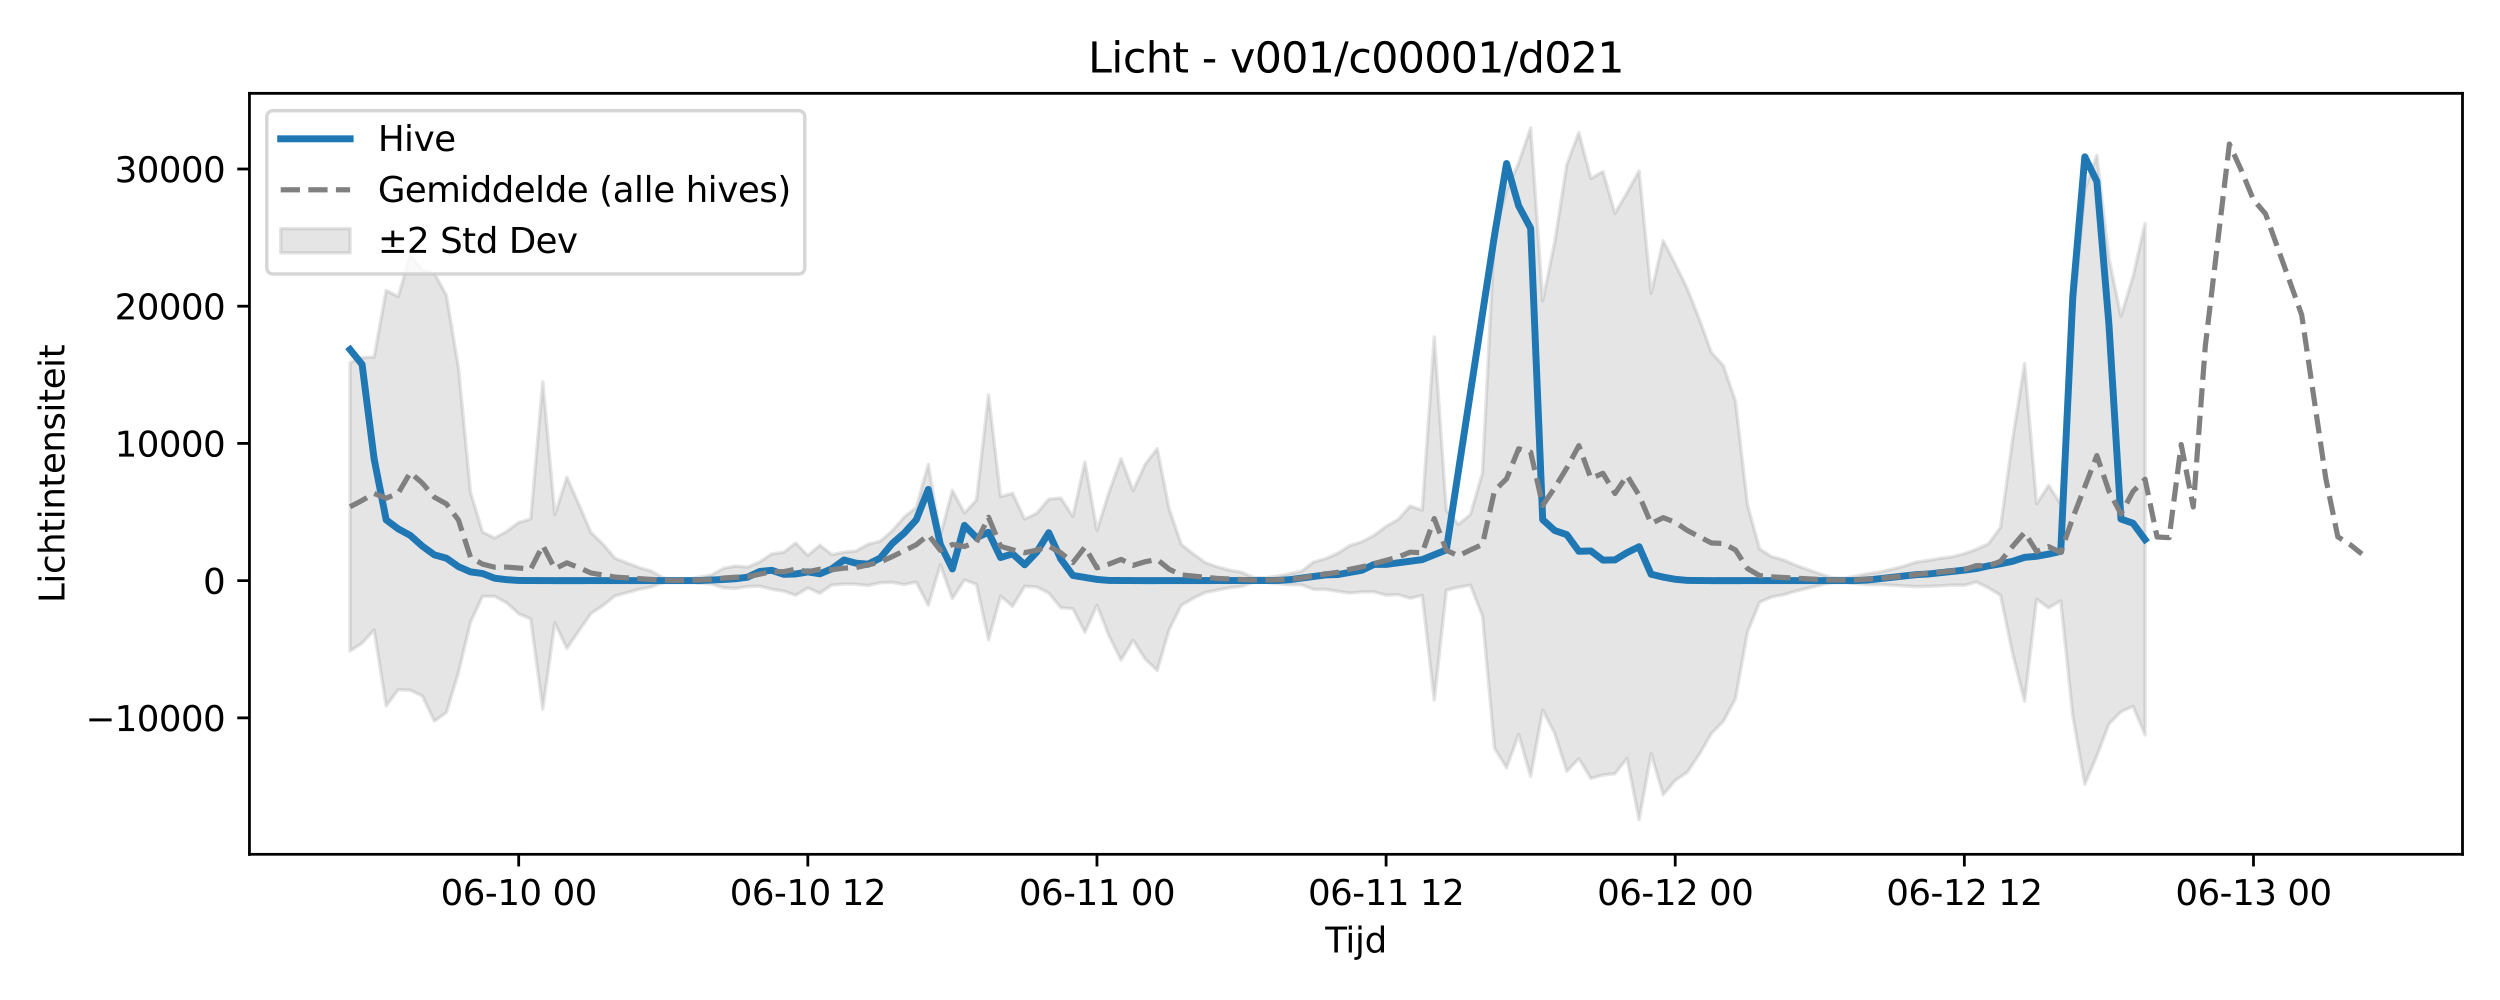 <?xml version="1.0" encoding="utf-8" standalone="no"?>
<!DOCTYPE svg PUBLIC "-//W3C//DTD SVG 1.1//EN"
  "http://www.w3.org/Graphics/SVG/1.1/DTD/svg11.dtd">
<svg xmlns:xlink="http://www.w3.org/1999/xlink" width="720pt" height="288pt" viewBox="0 0 720 288" xmlns="http://www.w3.org/2000/svg" version="1.1">
 <defs>
  <style type="text/css">*{stroke-linejoin: round; stroke-linecap: butt}</style>
 </defs>
 <g id="figure_1">
  <g id="patch_1">
   <path d="M 0 288 
L 720 288 
L 720 0 
L 0 0 
z
" style="fill: #ffffff"/>
  </g>
  <g id="axes_1">
   <g id="patch_2">
    <path d="M 71.84 246.04 
L 709.2 246.04 
L 709.2 26.88 
L 71.84 26.88 
z
" style="fill: #ffffff"/>
   </g>
   <g id="FillBetweenPolyCollection_1">
    <defs>
     <path id="m1f066a7f14" d="M 100.811 -183.578 
L 100.811 -100.511 
L 104.28 -102.759 
L 107.75 -106.575 
L 111.22 -84.689 
L 114.689 -89.339 
L 118.159 -89.216 
L 121.628 -87.573 
L 125.098 -80.332 
L 128.567 -82.809 
L 132.037 -94.296 
L 135.507 -108.825 
L 138.976 -116.256 
L 142.446 -116.268 
L 145.915 -114.409 
L 149.385 -111.232 
L 152.854 -109.732 
L 156.324 -83.785 
L 159.794 -108.635 
L 163.263 -101.252 
L 166.733 -106.351 
L 170.202 -111.32 
L 173.672 -113.618 
L 177.141 -116.384 
L 180.611 -117.323 
L 184.081 -118.284 
L 187.55 -118.949 
L 191.02 -120.265 
L 194.489 -120.665 
L 197.959 -120.515 
L 201.428 -120.106 
L 204.898 -119.78 
L 208.368 -118.713 
L 211.837 -118.544 
L 215.307 -119.074 
L 218.776 -119.181 
L 222.246 -118.316 
L 225.715 -117.759 
L 229.185 -116.568 
L 232.655 -118.663 
L 236.124 -117.148 
L 239.594 -119.533 
L 243.063 -119.796 
L 246.533 -119.753 
L 250.002 -119.366 
L 253.472 -120.15 
L 256.942 -120.284 
L 260.411 -119.636 
L 263.881 -120.352 
L 267.35 -113.669 
L 270.82 -125.321 
L 274.289 -115.589 
L 277.759 -120.995 
L 281.229 -119.711 
L 284.698 -103.768 
L 288.168 -116.313 
L 291.637 -113.395 
L 295.107 -119.156 
L 298.576 -118.956 
L 302.046 -117.203 
L 305.516 -112.973 
L 308.985 -112.69 
L 312.455 -105.928 
L 315.924 -113.674 
L 319.394 -104.868 
L 322.863 -97.905 
L 326.333 -103.635 
L 329.803 -98.203 
L 333.272 -94.904 
L 336.742 -106.728 
L 340.211 -113.658 
L 343.681 -115.709 
L 347.15 -117.357 
L 350.62 -118.071 
L 354.09 -118.718 
L 357.559 -119.13 
L 361.029 -120.244 
L 364.498 -120.297 
L 367.968 -119.891 
L 371.437 -119.635 
L 374.907 -119.537 
L 378.377 -118.25 
L 381.846 -118.256 
L 385.316 -117.683 
L 388.785 -117.222 
L 392.255 -117.522 
L 395.724 -117.557 
L 399.194 -116.569 
L 402.663 -116.745 
L 406.133 -115.696 
L 409.603 -116.514 
L 413.072 -86.362 
L 416.542 -118.044 
L 420.011 -118.854 
L 423.481 -119.461 
L 426.95 -110.591 
L 430.42 -72.503 
L 433.89 -66.881 
L 437.359 -76.47 
L 440.829 -64.392 
L 444.298 -83.495 
L 447.768 -76.757 
L 451.237 -65.857 
L 454.707 -69.492 
L 458.177 -63.813 
L 461.646 -64.791 
L 465.116 -65.173 
L 468.585 -69.572 
L 472.055 -51.922 
L 475.524 -70.927 
L 478.994 -59.123 
L 482.464 -63.233 
L 485.933 -65.597 
L 489.403 -70.747 
L 492.872 -76.752 
L 496.342 -80.268 
L 499.811 -86.766 
L 503.281 -105.938 
L 506.751 -114.533 
L 510.22 -116.061 
L 513.69 -116.709 
L 517.159 -117.748 
L 520.629 -118.6 
L 524.098 -119.431 
L 527.568 -120.247 
L 531.038 -120.376 
L 534.507 -119.915 
L 537.977 -119.635 
L 541.446 -119.608 
L 544.916 -119.455 
L 548.385 -119.24 
L 551.855 -119.054 
L 555.325 -119.139 
L 558.794 -119.262 
L 562.264 -119.507 
L 565.733 -119.439 
L 569.203 -120.391 
L 572.672 -118.659 
L 576.142 -116.583 
L 579.612 -99.881 
L 583.081 -86.029 
L 586.551 -115.435 
L 590.02 -112.927 
L 593.49 -114.994 
L 596.959 -81.801 
L 600.429 -62.151 
L 603.899 -70.312 
L 607.368 -79.453 
L 610.838 -83.015 
L 614.307 -84.594 
L 617.777 -76.353 
L 617.777 -223.606 
L 617.777 -223.606 
L 614.307 -208.351 
L 610.838 -196.93 
L 607.368 -213.637 
L 603.899 -243.278 
L 600.429 -233.371 
L 596.959 -195.853 
L 593.49 -142.778 
L 590.02 -148.22 
L 586.551 -142.897 
L 583.081 -183.264 
L 579.612 -161.39 
L 576.142 -136.079 
L 572.672 -131.391 
L 569.203 -129.813 
L 565.733 -128.544 
L 562.264 -127.644 
L 558.794 -127.197 
L 555.325 -126.594 
L 551.855 -126.119 
L 548.385 -124.944 
L 544.916 -124.093 
L 541.446 -123.247 
L 537.977 -122.781 
L 534.507 -122.061 
L 531.038 -121.453 
L 527.568 -121.613 
L 524.098 -122.753 
L 520.629 -123.965 
L 517.159 -125.214 
L 513.69 -126.737 
L 510.22 -127.687 
L 506.751 -129.929 
L 503.281 -142.568 
L 499.811 -172.483 
L 496.342 -182.667 
L 492.872 -186.506 
L 489.403 -196.104 
L 485.933 -204.88 
L 482.464 -211.941 
L 478.994 -218.704 
L 475.524 -203.494 
L 472.055 -238.794 
L 468.585 -232.511 
L 465.116 -226.569 
L 461.646 -238.579 
L 458.177 -236.599 
L 454.707 -249.809 
L 451.237 -240.629 
L 447.768 -218.347 
L 444.298 -201.383 
L 440.829 -251.158 
L 437.359 -241.03 
L 433.89 -233.328 
L 430.42 -220.851 
L 426.95 -151.782 
L 423.481 -139.776 
L 420.011 -136.964 
L 416.542 -141.01 
L 413.072 -190.943 
L 409.603 -141.087 
L 406.133 -142.257 
L 402.663 -138.391 
L 399.194 -136.416 
L 395.724 -133.79 
L 392.255 -131.968 
L 388.785 -130.89 
L 385.316 -128.692 
L 381.846 -127.137 
L 378.377 -126.167 
L 374.907 -123.507 
L 371.437 -122.76 
L 367.968 -122.122 
L 364.498 -121.555 
L 361.029 -121.651 
L 357.559 -123.2 
L 354.09 -123.793 
L 350.62 -124.74 
L 347.15 -125.947 
L 343.681 -128.44 
L 340.211 -131.211 
L 336.742 -141.386 
L 333.272 -158.827 
L 329.803 -154.246 
L 326.333 -146.726 
L 322.863 -155.893 
L 319.394 -146.22 
L 315.924 -135.236 
L 312.455 -154.937 
L 308.985 -139.243 
L 305.516 -144.595 
L 302.046 -144.249 
L 298.576 -140.149 
L 295.107 -138.518 
L 291.637 -145.912 
L 288.168 -144.991 
L 284.698 -174.309 
L 281.229 -143.999 
L 277.759 -140.229 
L 274.289 -146.783 
L 270.82 -133.711 
L 267.35 -154.253 
L 263.881 -141.842 
L 260.411 -139.089 
L 256.942 -135.083 
L 253.472 -132.103 
L 250.002 -131.243 
L 246.533 -129.313 
L 243.063 -128.977 
L 239.594 -128.276 
L 236.124 -130.97 
L 232.655 -128.018 
L 229.185 -131.621 
L 225.715 -128.949 
L 222.246 -128.46 
L 218.776 -126.133 
L 215.307 -124.674 
L 211.837 -124.971 
L 208.368 -124.327 
L 204.898 -122.395 
L 201.428 -121.778 
L 197.959 -121.162 
L 194.489 -120.973 
L 191.02 -121.556 
L 187.55 -123.54 
L 184.081 -124.545 
L 180.611 -125.837 
L 177.141 -127.213 
L 173.672 -131.268 
L 170.202 -134.643 
L 166.733 -142.66 
L 163.263 -150.548 
L 159.794 -139.777 
L 156.324 -178.04 
L 152.854 -138.544 
L 149.385 -137.52 
L 145.915 -134.947 
L 142.446 -133.043 
L 138.976 -134.782 
L 135.507 -146.193 
L 132.037 -182.143 
L 128.567 -202.944 
L 125.098 -209.273 
L 121.628 -210.144 
L 118.159 -214.612 
L 114.689 -202.549 
L 111.22 -204.363 
L 107.75 -185.18 
L 104.28 -184.973 
L 100.811 -183.578 
z
" style="stroke: #808080; stroke-opacity: 0.2"/>
    </defs>
    <g clip-path="url(#pfb1df15d9f)">
     <use xlink:href="#m1f066a7f14" x="0" y="288" style="fill: #808080; fill-opacity: 0.2; stroke: #808080; stroke-opacity: 0.2"/>
    </g>
   </g>
   <g id="matplotlib.axis_1">
    <g id="xtick_1">
     <g id="line2d_1">
      <defs>
       <path id="mc9bcebc750" d="M 0 0 
L 0 3.5 
" style="stroke: #000000; stroke-width: 0.8"/>
      </defs>
      <g>
       <use xlink:href="#mc9bcebc750" x="149.385" y="246.04" style="stroke: #000000; stroke-width: 0.8"/>
      </g>
     </g>
     <g id="text_1">
      <!-- 06-10 00 -->
      <g transform="translate(126.904 260.638) scale(0.1 -0.1)">
       <defs>
        <path id="DejaVuSans-30" d="M 2034 4250 
Q 1547 4250 1301 3770 
Q 1056 3291 1056 2328 
Q 1056 1369 1301 889 
Q 1547 409 2034 409 
Q 2525 409 2770 889 
Q 3016 1369 3016 2328 
Q 3016 3291 2770 3770 
Q 2525 4250 2034 4250 
z
M 2034 4750 
Q 2819 4750 3233 4129 
Q 3647 3509 3647 2328 
Q 3647 1150 3233 529 
Q 2819 -91 2034 -91 
Q 1250 -91 836 529 
Q 422 1150 422 2328 
Q 422 3509 836 4129 
Q 1250 4750 2034 4750 
z
" transform="scale(0.016)"/>
        <path id="DejaVuSans-36" d="M 2113 2584 
Q 1688 2584 1439 2293 
Q 1191 2003 1191 1497 
Q 1191 994 1439 701 
Q 1688 409 2113 409 
Q 2538 409 2786 701 
Q 3034 994 3034 1497 
Q 3034 2003 2786 2293 
Q 2538 2584 2113 2584 
z
M 3366 4563 
L 3366 3988 
Q 3128 4100 2886 4159 
Q 2644 4219 2406 4219 
Q 1781 4219 1451 3797 
Q 1122 3375 1075 2522 
Q 1259 2794 1537 2939 
Q 1816 3084 2150 3084 
Q 2853 3084 3261 2657 
Q 3669 2231 3669 1497 
Q 3669 778 3244 343 
Q 2819 -91 2113 -91 
Q 1303 -91 875 529 
Q 447 1150 447 2328 
Q 447 3434 972 4092 
Q 1497 4750 2381 4750 
Q 2619 4750 2861 4703 
Q 3103 4656 3366 4563 
z
" transform="scale(0.016)"/>
        <path id="DejaVuSans-2d" d="M 313 2009 
L 1997 2009 
L 1997 1497 
L 313 1497 
L 313 2009 
z
" transform="scale(0.016)"/>
        <path id="DejaVuSans-31" d="M 794 531 
L 1825 531 
L 1825 4091 
L 703 3866 
L 703 4441 
L 1819 4666 
L 2450 4666 
L 2450 531 
L 3481 531 
L 3481 0 
L 794 0 
L 794 531 
z
" transform="scale(0.016)"/>
        <path id="DejaVuSans-20" transform="scale(0.016)"/>
       </defs>
       <use xlink:href="#DejaVuSans-30"/>
       <use xlink:href="#DejaVuSans-36" transform="translate(63.623 0)"/>
       <use xlink:href="#DejaVuSans-2d" transform="translate(127.246 0)"/>
       <use xlink:href="#DejaVuSans-31" transform="translate(163.33 0)"/>
       <use xlink:href="#DejaVuSans-30" transform="translate(226.953 0)"/>
       <use xlink:href="#DejaVuSans-20" transform="translate(290.576 0)"/>
       <use xlink:href="#DejaVuSans-30" transform="translate(322.363 0)"/>
       <use xlink:href="#DejaVuSans-30" transform="translate(385.986 0)"/>
      </g>
     </g>
    </g>
    <g id="xtick_2">
     <g id="line2d_2">
      <g>
       <use xlink:href="#mc9bcebc750" x="232.655" y="246.04" style="stroke: #000000; stroke-width: 0.8"/>
      </g>
     </g>
     <g id="text_2">
      <!-- 06-10 12 -->
      <g transform="translate(210.174 260.638) scale(0.1 -0.1)">
       <defs>
        <path id="DejaVuSans-32" d="M 1228 531 
L 3431 531 
L 3431 0 
L 469 0 
L 469 531 
Q 828 903 1448 1529 
Q 2069 2156 2228 2338 
Q 2531 2678 2651 2914 
Q 2772 3150 2772 3378 
Q 2772 3750 2511 3984 
Q 2250 4219 1831 4219 
Q 1534 4219 1204 4116 
Q 875 4013 500 3803 
L 500 4441 
Q 881 4594 1212 4672 
Q 1544 4750 1819 4750 
Q 2544 4750 2975 4387 
Q 3406 4025 3406 3419 
Q 3406 3131 3298 2873 
Q 3191 2616 2906 2266 
Q 2828 2175 2409 1742 
Q 1991 1309 1228 531 
z
" transform="scale(0.016)"/>
       </defs>
       <use xlink:href="#DejaVuSans-30"/>
       <use xlink:href="#DejaVuSans-36" transform="translate(63.623 0)"/>
       <use xlink:href="#DejaVuSans-2d" transform="translate(127.246 0)"/>
       <use xlink:href="#DejaVuSans-31" transform="translate(163.33 0)"/>
       <use xlink:href="#DejaVuSans-30" transform="translate(226.953 0)"/>
       <use xlink:href="#DejaVuSans-20" transform="translate(290.576 0)"/>
       <use xlink:href="#DejaVuSans-31" transform="translate(322.363 0)"/>
       <use xlink:href="#DejaVuSans-32" transform="translate(385.986 0)"/>
      </g>
     </g>
    </g>
    <g id="xtick_3">
     <g id="line2d_3">
      <g>
       <use xlink:href="#mc9bcebc750" x="315.924" y="246.04" style="stroke: #000000; stroke-width: 0.8"/>
      </g>
     </g>
     <g id="text_3">
      <!-- 06-11 00 -->
      <g transform="translate(293.444 260.638) scale(0.1 -0.1)">
       <use xlink:href="#DejaVuSans-30"/>
       <use xlink:href="#DejaVuSans-36" transform="translate(63.623 0)"/>
       <use xlink:href="#DejaVuSans-2d" transform="translate(127.246 0)"/>
       <use xlink:href="#DejaVuSans-31" transform="translate(163.33 0)"/>
       <use xlink:href="#DejaVuSans-31" transform="translate(226.953 0)"/>
       <use xlink:href="#DejaVuSans-20" transform="translate(290.576 0)"/>
       <use xlink:href="#DejaVuSans-30" transform="translate(322.363 0)"/>
       <use xlink:href="#DejaVuSans-30" transform="translate(385.986 0)"/>
      </g>
     </g>
    </g>
    <g id="xtick_4">
     <g id="line2d_4">
      <g>
       <use xlink:href="#mc9bcebc750" x="399.194" y="246.04" style="stroke: #000000; stroke-width: 0.8"/>
      </g>
     </g>
     <g id="text_4">
      <!-- 06-11 12 -->
      <g transform="translate(376.713 260.638) scale(0.1 -0.1)">
       <use xlink:href="#DejaVuSans-30"/>
       <use xlink:href="#DejaVuSans-36" transform="translate(63.623 0)"/>
       <use xlink:href="#DejaVuSans-2d" transform="translate(127.246 0)"/>
       <use xlink:href="#DejaVuSans-31" transform="translate(163.33 0)"/>
       <use xlink:href="#DejaVuSans-31" transform="translate(226.953 0)"/>
       <use xlink:href="#DejaVuSans-20" transform="translate(290.576 0)"/>
       <use xlink:href="#DejaVuSans-31" transform="translate(322.363 0)"/>
       <use xlink:href="#DejaVuSans-32" transform="translate(385.986 0)"/>
      </g>
     </g>
    </g>
    <g id="xtick_5">
     <g id="line2d_5">
      <g>
       <use xlink:href="#mc9bcebc750" x="482.464" y="246.04" style="stroke: #000000; stroke-width: 0.8"/>
      </g>
     </g>
     <g id="text_5">
      <!-- 06-12 00 -->
      <g transform="translate(459.983 260.638) scale(0.1 -0.1)">
       <use xlink:href="#DejaVuSans-30"/>
       <use xlink:href="#DejaVuSans-36" transform="translate(63.623 0)"/>
       <use xlink:href="#DejaVuSans-2d" transform="translate(127.246 0)"/>
       <use xlink:href="#DejaVuSans-31" transform="translate(163.33 0)"/>
       <use xlink:href="#DejaVuSans-32" transform="translate(226.953 0)"/>
       <use xlink:href="#DejaVuSans-20" transform="translate(290.576 0)"/>
       <use xlink:href="#DejaVuSans-30" transform="translate(322.363 0)"/>
       <use xlink:href="#DejaVuSans-30" transform="translate(385.986 0)"/>
      </g>
     </g>
    </g>
    <g id="xtick_6">
     <g id="line2d_6">
      <g>
       <use xlink:href="#mc9bcebc750" x="565.733" y="246.04" style="stroke: #000000; stroke-width: 0.8"/>
      </g>
     </g>
     <g id="text_6">
      <!-- 06-12 12 -->
      <g transform="translate(543.253 260.638) scale(0.1 -0.1)">
       <use xlink:href="#DejaVuSans-30"/>
       <use xlink:href="#DejaVuSans-36" transform="translate(63.623 0)"/>
       <use xlink:href="#DejaVuSans-2d" transform="translate(127.246 0)"/>
       <use xlink:href="#DejaVuSans-31" transform="translate(163.33 0)"/>
       <use xlink:href="#DejaVuSans-32" transform="translate(226.953 0)"/>
       <use xlink:href="#DejaVuSans-20" transform="translate(290.576 0)"/>
       <use xlink:href="#DejaVuSans-31" transform="translate(322.363 0)"/>
       <use xlink:href="#DejaVuSans-32" transform="translate(385.986 0)"/>
      </g>
     </g>
    </g>
    <g id="xtick_7">
     <g id="line2d_7">
      <g>
       <use xlink:href="#mc9bcebc750" x="649.003" y="246.04" style="stroke: #000000; stroke-width: 0.8"/>
      </g>
     </g>
     <g id="text_7">
      <!-- 06-13 00 -->
      <g transform="translate(626.522 260.638) scale(0.1 -0.1)">
       <defs>
        <path id="DejaVuSans-33" d="M 2597 2516 
Q 3050 2419 3304 2112 
Q 3559 1806 3559 1356 
Q 3559 666 3084 287 
Q 2609 -91 1734 -91 
Q 1441 -91 1130 -33 
Q 819 25 488 141 
L 488 750 
Q 750 597 1062 519 
Q 1375 441 1716 441 
Q 2309 441 2620 675 
Q 2931 909 2931 1356 
Q 2931 1769 2642 2001 
Q 2353 2234 1838 2234 
L 1294 2234 
L 1294 2753 
L 1863 2753 
Q 2328 2753 2575 2939 
Q 2822 3125 2822 3475 
Q 2822 3834 2567 4026 
Q 2313 4219 1838 4219 
Q 1578 4219 1281 4162 
Q 984 4106 628 3988 
L 628 4550 
Q 988 4650 1302 4700 
Q 1616 4750 1894 4750 
Q 2613 4750 3031 4423 
Q 3450 4097 3450 3541 
Q 3450 3153 3228 2886 
Q 3006 2619 2597 2516 
z
" transform="scale(0.016)"/>
       </defs>
       <use xlink:href="#DejaVuSans-30"/>
       <use xlink:href="#DejaVuSans-36" transform="translate(63.623 0)"/>
       <use xlink:href="#DejaVuSans-2d" transform="translate(127.246 0)"/>
       <use xlink:href="#DejaVuSans-31" transform="translate(163.33 0)"/>
       <use xlink:href="#DejaVuSans-33" transform="translate(226.953 0)"/>
       <use xlink:href="#DejaVuSans-20" transform="translate(290.576 0)"/>
       <use xlink:href="#DejaVuSans-30" transform="translate(322.363 0)"/>
       <use xlink:href="#DejaVuSans-30" transform="translate(385.986 0)"/>
      </g>
     </g>
    </g>
    <g id="text_8">
     <!-- Tijd -->
     <g transform="translate(381.67 274.317) scale(0.1 -0.1)">
      <defs>
       <path id="DejaVuSans-54" d="M -19 4666 
L 3928 4666 
L 3928 4134 
L 2272 4134 
L 2272 0 
L 1638 0 
L 1638 4134 
L -19 4134 
L -19 4666 
z
" transform="scale(0.016)"/>
       <path id="DejaVuSans-69" d="M 603 3500 
L 1178 3500 
L 1178 0 
L 603 0 
L 603 3500 
z
M 603 4863 
L 1178 4863 
L 1178 4134 
L 603 4134 
L 603 4863 
z
" transform="scale(0.016)"/>
       <path id="DejaVuSans-6a" d="M 603 3500 
L 1178 3500 
L 1178 -63 
Q 1178 -731 923 -1031 
Q 669 -1331 103 -1331 
L -116 -1331 
L -116 -844 
L 38 -844 
Q 366 -844 484 -692 
Q 603 -541 603 -63 
L 603 3500 
z
M 603 4863 
L 1178 4863 
L 1178 4134 
L 603 4134 
L 603 4863 
z
" transform="scale(0.016)"/>
       <path id="DejaVuSans-64" d="M 2906 2969 
L 2906 4863 
L 3481 4863 
L 3481 0 
L 2906 0 
L 2906 525 
Q 2725 213 2448 61 
Q 2172 -91 1784 -91 
Q 1150 -91 751 415 
Q 353 922 353 1747 
Q 353 2572 751 3078 
Q 1150 3584 1784 3584 
Q 2172 3584 2448 3432 
Q 2725 3281 2906 2969 
z
M 947 1747 
Q 947 1113 1208 752 
Q 1469 391 1925 391 
Q 2381 391 2643 752 
Q 2906 1113 2906 1747 
Q 2906 2381 2643 2742 
Q 2381 3103 1925 3103 
Q 1469 3103 1208 2742 
Q 947 2381 947 1747 
z
" transform="scale(0.016)"/>
      </defs>
      <use xlink:href="#DejaVuSans-54"/>
      <use xlink:href="#DejaVuSans-69" transform="translate(57.959 0)"/>
      <use xlink:href="#DejaVuSans-6a" transform="translate(85.742 0)"/>
      <use xlink:href="#DejaVuSans-64" transform="translate(113.525 0)"/>
     </g>
    </g>
   </g>
   <g id="matplotlib.axis_2">
    <g id="ytick_1">
     <g id="line2d_8">
      <defs>
       <path id="m03b66a9b95" d="M 0 0 
L -3.5 0 
" style="stroke: #000000; stroke-width: 0.8"/>
      </defs>
      <g>
       <use xlink:href="#m03b66a9b95" x="71.84" y="206.743" style="stroke: #000000; stroke-width: 0.8"/>
      </g>
     </g>
     <g id="text_9">
      <!-- −10000 -->
      <g transform="translate(24.648 210.542) scale(0.1 -0.1)">
       <defs>
        <path id="DejaVuSans-2212" d="M 678 2272 
L 4684 2272 
L 4684 1741 
L 678 1741 
L 678 2272 
z
" transform="scale(0.016)"/>
       </defs>
       <use xlink:href="#DejaVuSans-2212"/>
       <use xlink:href="#DejaVuSans-31" transform="translate(83.789 0)"/>
       <use xlink:href="#DejaVuSans-30" transform="translate(147.412 0)"/>
       <use xlink:href="#DejaVuSans-30" transform="translate(211.035 0)"/>
       <use xlink:href="#DejaVuSans-30" transform="translate(274.658 0)"/>
       <use xlink:href="#DejaVuSans-30" transform="translate(338.281 0)"/>
      </g>
     </g>
    </g>
    <g id="ytick_2">
     <g id="line2d_9">
      <g>
       <use xlink:href="#m03b66a9b95" x="71.84" y="167.224" style="stroke: #000000; stroke-width: 0.8"/>
      </g>
     </g>
     <g id="text_10">
      <!-- 0 -->
      <g transform="translate(58.477 171.024) scale(0.1 -0.1)">
       <use xlink:href="#DejaVuSans-30"/>
      </g>
     </g>
    </g>
    <g id="ytick_3">
     <g id="line2d_10">
      <g>
       <use xlink:href="#m03b66a9b95" x="71.84" y="127.706" style="stroke: #000000; stroke-width: 0.8"/>
      </g>
     </g>
     <g id="text_11">
      <!-- 10000 -->
      <g transform="translate(33.028 131.505) scale(0.1 -0.1)">
       <use xlink:href="#DejaVuSans-31"/>
       <use xlink:href="#DejaVuSans-30" transform="translate(63.623 0)"/>
       <use xlink:href="#DejaVuSans-30" transform="translate(127.246 0)"/>
       <use xlink:href="#DejaVuSans-30" transform="translate(190.869 0)"/>
       <use xlink:href="#DejaVuSans-30" transform="translate(254.492 0)"/>
      </g>
     </g>
    </g>
    <g id="ytick_4">
     <g id="line2d_11">
      <g>
       <use xlink:href="#m03b66a9b95" x="71.84" y="88.187" style="stroke: #000000; stroke-width: 0.8"/>
      </g>
     </g>
     <g id="text_12">
      <!-- 20000 -->
      <g transform="translate(33.028 91.986) scale(0.1 -0.1)">
       <use xlink:href="#DejaVuSans-32"/>
       <use xlink:href="#DejaVuSans-30" transform="translate(63.623 0)"/>
       <use xlink:href="#DejaVuSans-30" transform="translate(127.246 0)"/>
       <use xlink:href="#DejaVuSans-30" transform="translate(190.869 0)"/>
       <use xlink:href="#DejaVuSans-30" transform="translate(254.492 0)"/>
      </g>
     </g>
    </g>
    <g id="ytick_5">
     <g id="line2d_12">
      <g>
       <use xlink:href="#m03b66a9b95" x="71.84" y="48.669" style="stroke: #000000; stroke-width: 0.8"/>
      </g>
     </g>
     <g id="text_13">
      <!-- 30000 -->
      <g transform="translate(33.028 52.468) scale(0.1 -0.1)">
       <use xlink:href="#DejaVuSans-33"/>
       <use xlink:href="#DejaVuSans-30" transform="translate(63.623 0)"/>
       <use xlink:href="#DejaVuSans-30" transform="translate(127.246 0)"/>
       <use xlink:href="#DejaVuSans-30" transform="translate(190.869 0)"/>
       <use xlink:href="#DejaVuSans-30" transform="translate(254.492 0)"/>
      </g>
     </g>
    </g>
    <g id="text_14">
     <!-- Lichtintensiteit -->
     <g transform="translate(18.568 173.656) rotate(-90) scale(0.1 -0.1)">
      <defs>
       <path id="DejaVuSans-4c" d="M 628 4666 
L 1259 4666 
L 1259 531 
L 3531 531 
L 3531 0 
L 628 0 
L 628 4666 
z
" transform="scale(0.016)"/>
       <path id="DejaVuSans-63" d="M 3122 3366 
L 3122 2828 
Q 2878 2963 2633 3030 
Q 2388 3097 2138 3097 
Q 1578 3097 1268 2742 
Q 959 2388 959 1747 
Q 959 1106 1268 751 
Q 1578 397 2138 397 
Q 2388 397 2633 464 
Q 2878 531 3122 666 
L 3122 134 
Q 2881 22 2623 -34 
Q 2366 -91 2075 -91 
Q 1284 -91 818 406 
Q 353 903 353 1747 
Q 353 2603 823 3093 
Q 1294 3584 2113 3584 
Q 2378 3584 2631 3529 
Q 2884 3475 3122 3366 
z
" transform="scale(0.016)"/>
       <path id="DejaVuSans-68" d="M 3513 2113 
L 3513 0 
L 2938 0 
L 2938 2094 
Q 2938 2591 2744 2837 
Q 2550 3084 2163 3084 
Q 1697 3084 1428 2787 
Q 1159 2491 1159 1978 
L 1159 0 
L 581 0 
L 581 4863 
L 1159 4863 
L 1159 2956 
Q 1366 3272 1645 3428 
Q 1925 3584 2291 3584 
Q 2894 3584 3203 3211 
Q 3513 2838 3513 2113 
z
" transform="scale(0.016)"/>
       <path id="DejaVuSans-74" d="M 1172 4494 
L 1172 3500 
L 2356 3500 
L 2356 3053 
L 1172 3053 
L 1172 1153 
Q 1172 725 1289 603 
Q 1406 481 1766 481 
L 2356 481 
L 2356 0 
L 1766 0 
Q 1100 0 847 248 
Q 594 497 594 1153 
L 594 3053 
L 172 3053 
L 172 3500 
L 594 3500 
L 594 4494 
L 1172 4494 
z
" transform="scale(0.016)"/>
       <path id="DejaVuSans-6e" d="M 3513 2113 
L 3513 0 
L 2938 0 
L 2938 2094 
Q 2938 2591 2744 2837 
Q 2550 3084 2163 3084 
Q 1697 3084 1428 2787 
Q 1159 2491 1159 1978 
L 1159 0 
L 581 0 
L 581 3500 
L 1159 3500 
L 1159 2956 
Q 1366 3272 1645 3428 
Q 1925 3584 2291 3584 
Q 2894 3584 3203 3211 
Q 3513 2838 3513 2113 
z
" transform="scale(0.016)"/>
       <path id="DejaVuSans-65" d="M 3597 1894 
L 3597 1613 
L 953 1613 
Q 991 1019 1311 708 
Q 1631 397 2203 397 
Q 2534 397 2845 478 
Q 3156 559 3463 722 
L 3463 178 
Q 3153 47 2828 -22 
Q 2503 -91 2169 -91 
Q 1331 -91 842 396 
Q 353 884 353 1716 
Q 353 2575 817 3079 
Q 1281 3584 2069 3584 
Q 2775 3584 3186 3129 
Q 3597 2675 3597 1894 
z
M 3022 2063 
Q 3016 2534 2758 2815 
Q 2500 3097 2075 3097 
Q 1594 3097 1305 2825 
Q 1016 2553 972 2059 
L 3022 2063 
z
" transform="scale(0.016)"/>
       <path id="DejaVuSans-73" d="M 2834 3397 
L 2834 2853 
Q 2591 2978 2328 3040 
Q 2066 3103 1784 3103 
Q 1356 3103 1142 2972 
Q 928 2841 928 2578 
Q 928 2378 1081 2264 
Q 1234 2150 1697 2047 
L 1894 2003 
Q 2506 1872 2764 1633 
Q 3022 1394 3022 966 
Q 3022 478 2636 193 
Q 2250 -91 1575 -91 
Q 1294 -91 989 -36 
Q 684 19 347 128 
L 347 722 
Q 666 556 975 473 
Q 1284 391 1588 391 
Q 1994 391 2212 530 
Q 2431 669 2431 922 
Q 2431 1156 2273 1281 
Q 2116 1406 1581 1522 
L 1381 1569 
Q 847 1681 609 1914 
Q 372 2147 372 2553 
Q 372 3047 722 3315 
Q 1072 3584 1716 3584 
Q 2034 3584 2315 3537 
Q 2597 3491 2834 3397 
z
" transform="scale(0.016)"/>
      </defs>
      <use xlink:href="#DejaVuSans-4c"/>
      <use xlink:href="#DejaVuSans-69" transform="translate(55.713 0)"/>
      <use xlink:href="#DejaVuSans-63" transform="translate(83.496 0)"/>
      <use xlink:href="#DejaVuSans-68" transform="translate(138.477 0)"/>
      <use xlink:href="#DejaVuSans-74" transform="translate(201.855 0)"/>
      <use xlink:href="#DejaVuSans-69" transform="translate(241.064 0)"/>
      <use xlink:href="#DejaVuSans-6e" transform="translate(268.848 0)"/>
      <use xlink:href="#DejaVuSans-74" transform="translate(332.227 0)"/>
      <use xlink:href="#DejaVuSans-65" transform="translate(371.436 0)"/>
      <use xlink:href="#DejaVuSans-6e" transform="translate(432.959 0)"/>
      <use xlink:href="#DejaVuSans-73" transform="translate(496.338 0)"/>
      <use xlink:href="#DejaVuSans-69" transform="translate(548.438 0)"/>
      <use xlink:href="#DejaVuSans-74" transform="translate(576.221 0)"/>
      <use xlink:href="#DejaVuSans-65" transform="translate(615.43 0)"/>
      <use xlink:href="#DejaVuSans-69" transform="translate(676.953 0)"/>
      <use xlink:href="#DejaVuSans-74" transform="translate(704.736 0)"/>
     </g>
    </g>
   </g>
   <g id="line2d_13">
    <path d="M 100.811 100.669 
L 104.28 104.952 
L 107.75 132.198 
L 111.22 149.724 
L 114.689 152.313 
L 118.159 154.194 
L 121.628 157.282 
L 125.098 159.806 
L 128.567 160.756 
L 132.037 163.188 
L 135.507 164.706 
L 138.976 165.173 
L 142.446 166.526 
L 145.915 166.945 
L 149.385 167.179 
L 159.794 167.224 
L 201.428 167.206 
L 208.368 166.889 
L 211.837 166.677 
L 215.307 166.23 
L 218.776 164.588 
L 222.246 164.25 
L 225.715 165.396 
L 229.185 165.308 
L 232.655 164.708 
L 236.124 165.253 
L 239.594 163.809 
L 243.063 161.276 
L 246.533 162.2 
L 250.002 162.47 
L 253.472 160.746 
L 256.942 156.557 
L 260.411 153.524 
L 263.881 149.705 
L 267.35 140.964 
L 270.82 156.794 
L 274.289 163.849 
L 277.759 151.314 
L 281.229 154.831 
L 284.698 153.294 
L 288.168 160.568 
L 291.637 159.504 
L 295.107 162.668 
L 298.576 159.006 
L 302.046 153.427 
L 305.516 161 
L 308.985 165.727 
L 315.924 166.875 
L 319.394 167.168 
L 329.803 167.224 
L 367.968 167.18 
L 371.437 166.94 
L 381.846 165.57 
L 385.316 165.466 
L 392.255 164.224 
L 395.724 162.555 
L 399.194 162.551 
L 409.603 161.172 
L 416.542 158.375 
L 430.42 67.746 
L 433.89 47.098 
L 437.359 59.266 
L 440.829 65.741 
L 444.298 149.667 
L 447.768 152.803 
L 451.237 153.976 
L 454.707 158.772 
L 458.177 158.675 
L 461.646 161.314 
L 465.116 161.253 
L 468.585 159.161 
L 472.055 157.449 
L 475.524 165.389 
L 478.994 166.21 
L 482.464 166.834 
L 485.933 167.158 
L 492.872 167.224 
L 534.507 167.206 
L 537.977 167.036 
L 551.855 165.5 
L 555.325 165.319 
L 565.733 164.195 
L 569.203 163.732 
L 572.672 162.977 
L 576.142 162.382 
L 579.612 161.661 
L 583.081 160.52 
L 586.551 160.209 
L 590.02 159.574 
L 593.49 158.787 
L 596.959 85.471 
L 600.429 45.166 
L 603.899 52.274 
L 607.368 93.371 
L 610.838 149.475 
L 614.307 150.696 
L 617.777 155.389 
L 617.777 155.389 
" clip-path="url(#pfb1df15d9f)" style="fill: none; stroke: #1f77b4; stroke-width: 2; stroke-linecap: square"/>
   </g>
   <g id="line2d_14">
    <path d="M 100.811 145.956 
L 104.28 144.134 
L 107.75 142.123 
L 111.22 143.474 
L 114.689 142.056 
L 118.159 136.086 
L 121.628 139.142 
L 125.098 143.197 
L 128.567 145.123 
L 132.037 149.781 
L 135.507 160.491 
L 138.976 162.481 
L 142.446 163.344 
L 145.915 163.322 
L 152.854 163.862 
L 156.324 157.087 
L 159.794 163.794 
L 163.263 162.1 
L 166.733 163.494 
L 170.202 165.018 
L 177.141 166.201 
L 191.02 167.089 
L 197.959 167.162 
L 204.898 166.912 
L 208.368 166.48 
L 211.837 166.242 
L 215.307 166.126 
L 222.246 164.612 
L 225.715 164.646 
L 229.185 163.906 
L 232.655 164.659 
L 236.124 163.941 
L 239.594 164.096 
L 243.063 163.613 
L 246.533 163.467 
L 253.472 161.874 
L 256.942 160.317 
L 263.881 156.903 
L 267.35 154.039 
L 270.82 158.484 
L 274.289 156.814 
L 277.759 157.388 
L 281.229 156.145 
L 284.698 148.962 
L 288.168 157.348 
L 291.637 158.346 
L 295.107 159.163 
L 298.576 158.448 
L 302.046 157.274 
L 305.516 159.216 
L 308.985 162.034 
L 312.455 157.567 
L 315.924 163.545 
L 319.394 162.456 
L 322.863 161.101 
L 326.333 162.819 
L 329.803 161.776 
L 333.272 161.135 
L 336.742 163.943 
L 340.211 165.566 
L 350.62 166.594 
L 361.029 167.052 
L 367.968 166.993 
L 371.437 166.802 
L 374.907 166.478 
L 378.377 165.792 
L 385.316 164.813 
L 388.785 163.944 
L 392.255 163.255 
L 402.663 160.432 
L 406.133 159.023 
L 409.603 159.199 
L 413.072 149.348 
L 416.542 158.473 
L 420.011 160.091 
L 423.481 158.381 
L 426.95 156.813 
L 430.42 141.323 
L 433.89 137.895 
L 437.359 129.25 
L 440.829 130.225 
L 444.298 145.561 
L 447.768 140.448 
L 451.237 134.757 
L 454.707 128.349 
L 458.177 137.794 
L 461.646 136.315 
L 465.116 142.129 
L 468.585 136.958 
L 472.055 142.642 
L 475.524 150.789 
L 478.994 149.086 
L 482.464 150.413 
L 485.933 152.761 
L 492.872 156.371 
L 496.342 156.533 
L 499.811 158.376 
L 503.281 163.747 
L 506.751 165.769 
L 510.22 166.126 
L 517.159 166.519 
L 527.568 167.07 
L 534.507 167.012 
L 541.446 166.573 
L 548.385 165.908 
L 551.855 165.413 
L 558.794 164.771 
L 565.733 164.009 
L 569.203 162.898 
L 572.672 162.975 
L 576.142 161.669 
L 579.612 157.364 
L 583.081 153.354 
L 586.551 158.834 
L 590.02 157.427 
L 593.49 159.114 
L 596.959 149.173 
L 603.899 131.205 
L 607.368 141.455 
L 610.838 148.028 
L 614.307 141.528 
L 617.777 138.021 
L 621.246 154.656 
L 624.716 154.829 
L 628.186 128.035 
L 631.655 146.007 
L 635.125 99.69 
L 642.064 41.475 
L 645.533 49.145 
L 649.003 57.554 
L 652.473 61.591 
L 662.881 90.657 
L 669.82 137.749 
L 673.29 154.593 
L 676.76 156.784 
L 680.229 159.555 
L 680.229 159.555 
" clip-path="url(#pfb1df15d9f)" style="fill: none; stroke-dasharray: 5.55,2.4; stroke-dashoffset: 0; stroke: #808080; stroke-width: 1.5"/>
   </g>
   <g id="patch_3">
    <path d="M 71.84 246.04 
L 71.84 26.88 
" style="fill: none; stroke: #000000; stroke-width: 0.8; stroke-linejoin: miter; stroke-linecap: square"/>
   </g>
   <g id="patch_4">
    <path d="M 709.2 246.04 
L 709.2 26.88 
" style="fill: none; stroke: #000000; stroke-width: 0.8; stroke-linejoin: miter; stroke-linecap: square"/>
   </g>
   <g id="patch_5">
    <path d="M 71.84 246.04 
L 709.2 246.04 
" style="fill: none; stroke: #000000; stroke-width: 0.8; stroke-linejoin: miter; stroke-linecap: square"/>
   </g>
   <g id="patch_6">
    <path d="M 71.84 26.88 
L 709.2 26.88 
" style="fill: none; stroke: #000000; stroke-width: 0.8; stroke-linejoin: miter; stroke-linecap: square"/>
   </g>
   <g id="text_15">
    <!-- Licht - v001/c00001/d021 -->
    <g transform="translate(313.383 20.88) scale(0.12 -0.12)">
     <defs>
      <path id="DejaVuSans-76" d="M 191 3500 
L 800 3500 
L 1894 563 
L 2988 3500 
L 3597 3500 
L 2284 0 
L 1503 0 
L 191 3500 
z
" transform="scale(0.016)"/>
      <path id="DejaVuSans-2f" d="M 1625 4666 
L 2156 4666 
L 531 -594 
L 0 -594 
L 1625 4666 
z
" transform="scale(0.016)"/>
     </defs>
     <use xlink:href="#DejaVuSans-4c"/>
     <use xlink:href="#DejaVuSans-69" transform="translate(55.713 0)"/>
     <use xlink:href="#DejaVuSans-63" transform="translate(83.496 0)"/>
     <use xlink:href="#DejaVuSans-68" transform="translate(138.477 0)"/>
     <use xlink:href="#DejaVuSans-74" transform="translate(201.855 0)"/>
     <use xlink:href="#DejaVuSans-20" transform="translate(241.064 0)"/>
     <use xlink:href="#DejaVuSans-2d" transform="translate(272.852 0)"/>
     <use xlink:href="#DejaVuSans-20" transform="translate(308.936 0)"/>
     <use xlink:href="#DejaVuSans-76" transform="translate(340.723 0)"/>
     <use xlink:href="#DejaVuSans-30" transform="translate(399.902 0)"/>
     <use xlink:href="#DejaVuSans-30" transform="translate(463.525 0)"/>
     <use xlink:href="#DejaVuSans-31" transform="translate(527.148 0)"/>
     <use xlink:href="#DejaVuSans-2f" transform="translate(590.771 0)"/>
     <use xlink:href="#DejaVuSans-63" transform="translate(624.463 0)"/>
     <use xlink:href="#DejaVuSans-30" transform="translate(679.443 0)"/>
     <use xlink:href="#DejaVuSans-30" transform="translate(743.066 0)"/>
     <use xlink:href="#DejaVuSans-30" transform="translate(806.689 0)"/>
     <use xlink:href="#DejaVuSans-30" transform="translate(870.312 0)"/>
     <use xlink:href="#DejaVuSans-31" transform="translate(933.936 0)"/>
     <use xlink:href="#DejaVuSans-2f" transform="translate(997.559 0)"/>
     <use xlink:href="#DejaVuSans-64" transform="translate(1031.25 0)"/>
     <use xlink:href="#DejaVuSans-30" transform="translate(1094.727 0)"/>
     <use xlink:href="#DejaVuSans-32" transform="translate(1158.35 0)"/>
     <use xlink:href="#DejaVuSans-31" transform="translate(1221.973 0)"/>
    </g>
   </g>
   <g id="legend_1">
    <g id="patch_7">
     <path d="M 78.84 78.914 
L 229.784 78.914 
Q 231.784 78.914 231.784 76.914 
L 231.784 33.88 
Q 231.784 31.88 229.784 31.88 
L 78.84 31.88 
Q 76.84 31.88 76.84 33.88 
L 76.84 76.914 
Q 76.84 78.914 78.84 78.914 
z
" style="fill: #ffffff; opacity: 0.8; stroke: #cccccc; stroke-linejoin: miter"/>
    </g>
    <g id="line2d_15">
     <path d="M 80.84 39.978 
L 90.84 39.978 
L 100.84 39.978 
" style="fill: none; stroke: #1f77b4; stroke-width: 2; stroke-linecap: square"/>
    </g>
    <g id="text_16">
     <!-- Hive -->
     <g transform="translate(108.84 43.478) scale(0.1 -0.1)">
      <defs>
       <path id="DejaVuSans-48" d="M 628 4666 
L 1259 4666 
L 1259 2753 
L 3553 2753 
L 3553 4666 
L 4184 4666 
L 4184 0 
L 3553 0 
L 3553 2222 
L 1259 2222 
L 1259 0 
L 628 0 
L 628 4666 
z
" transform="scale(0.016)"/>
      </defs>
      <use xlink:href="#DejaVuSans-48"/>
      <use xlink:href="#DejaVuSans-69" transform="translate(75.195 0)"/>
      <use xlink:href="#DejaVuSans-76" transform="translate(102.979 0)"/>
      <use xlink:href="#DejaVuSans-65" transform="translate(162.158 0)"/>
     </g>
    </g>
    <g id="line2d_16">
     <path d="M 80.84 54.657 
L 90.84 54.657 
L 100.84 54.657 
" style="fill: none; stroke-dasharray: 5.55,2.4; stroke-dashoffset: 0; stroke: #808080; stroke-width: 1.5"/>
    </g>
    <g id="text_17">
     <!-- Gemiddelde (alle hives) -->
     <g transform="translate(108.84 58.157) scale(0.1 -0.1)">
      <defs>
       <path id="DejaVuSans-47" d="M 3809 666 
L 3809 1919 
L 2778 1919 
L 2778 2438 
L 4434 2438 
L 4434 434 
Q 4069 175 3628 42 
Q 3188 -91 2688 -91 
Q 1594 -91 976 548 
Q 359 1188 359 2328 
Q 359 3472 976 4111 
Q 1594 4750 2688 4750 
Q 3144 4750 3555 4637 
Q 3966 4525 4313 4306 
L 4313 3634 
Q 3963 3931 3569 4081 
Q 3175 4231 2741 4231 
Q 1884 4231 1454 3753 
Q 1025 3275 1025 2328 
Q 1025 1384 1454 906 
Q 1884 428 2741 428 
Q 3075 428 3337 486 
Q 3600 544 3809 666 
z
" transform="scale(0.016)"/>
       <path id="DejaVuSans-6d" d="M 3328 2828 
Q 3544 3216 3844 3400 
Q 4144 3584 4550 3584 
Q 5097 3584 5394 3201 
Q 5691 2819 5691 2113 
L 5691 0 
L 5113 0 
L 5113 2094 
Q 5113 2597 4934 2840 
Q 4756 3084 4391 3084 
Q 3944 3084 3684 2787 
Q 3425 2491 3425 1978 
L 3425 0 
L 2847 0 
L 2847 2094 
Q 2847 2600 2669 2842 
Q 2491 3084 2119 3084 
Q 1678 3084 1418 2786 
Q 1159 2488 1159 1978 
L 1159 0 
L 581 0 
L 581 3500 
L 1159 3500 
L 1159 2956 
Q 1356 3278 1631 3431 
Q 1906 3584 2284 3584 
Q 2666 3584 2933 3390 
Q 3200 3197 3328 2828 
z
" transform="scale(0.016)"/>
       <path id="DejaVuSans-6c" d="M 603 4863 
L 1178 4863 
L 1178 0 
L 603 0 
L 603 4863 
z
" transform="scale(0.016)"/>
       <path id="DejaVuSans-28" d="M 1984 4856 
Q 1566 4138 1362 3434 
Q 1159 2731 1159 2009 
Q 1159 1288 1364 580 
Q 1569 -128 1984 -844 
L 1484 -844 
Q 1016 -109 783 600 
Q 550 1309 550 2009 
Q 550 2706 781 3412 
Q 1013 4119 1484 4856 
L 1984 4856 
z
" transform="scale(0.016)"/>
       <path id="DejaVuSans-61" d="M 2194 1759 
Q 1497 1759 1228 1600 
Q 959 1441 959 1056 
Q 959 750 1161 570 
Q 1363 391 1709 391 
Q 2188 391 2477 730 
Q 2766 1069 2766 1631 
L 2766 1759 
L 2194 1759 
z
M 3341 1997 
L 3341 0 
L 2766 0 
L 2766 531 
Q 2569 213 2275 61 
Q 1981 -91 1556 -91 
Q 1019 -91 701 211 
Q 384 513 384 1019 
Q 384 1609 779 1909 
Q 1175 2209 1959 2209 
L 2766 2209 
L 2766 2266 
Q 2766 2663 2505 2880 
Q 2244 3097 1772 3097 
Q 1472 3097 1187 3025 
Q 903 2953 641 2809 
L 641 3341 
Q 956 3463 1253 3523 
Q 1550 3584 1831 3584 
Q 2591 3584 2966 3190 
Q 3341 2797 3341 1997 
z
" transform="scale(0.016)"/>
       <path id="DejaVuSans-29" d="M 513 4856 
L 1013 4856 
Q 1481 4119 1714 3412 
Q 1947 2706 1947 2009 
Q 1947 1309 1714 600 
Q 1481 -109 1013 -844 
L 513 -844 
Q 928 -128 1133 580 
Q 1338 1288 1338 2009 
Q 1338 2731 1133 3434 
Q 928 4138 513 4856 
z
" transform="scale(0.016)"/>
      </defs>
      <use xlink:href="#DejaVuSans-47"/>
      <use xlink:href="#DejaVuSans-65" transform="translate(77.49 0)"/>
      <use xlink:href="#DejaVuSans-6d" transform="translate(139.014 0)"/>
      <use xlink:href="#DejaVuSans-69" transform="translate(236.426 0)"/>
      <use xlink:href="#DejaVuSans-64" transform="translate(264.209 0)"/>
      <use xlink:href="#DejaVuSans-64" transform="translate(327.686 0)"/>
      <use xlink:href="#DejaVuSans-65" transform="translate(391.162 0)"/>
      <use xlink:href="#DejaVuSans-6c" transform="translate(452.686 0)"/>
      <use xlink:href="#DejaVuSans-64" transform="translate(480.469 0)"/>
      <use xlink:href="#DejaVuSans-65" transform="translate(543.945 0)"/>
      <use xlink:href="#DejaVuSans-20" transform="translate(605.469 0)"/>
      <use xlink:href="#DejaVuSans-28" transform="translate(637.256 0)"/>
      <use xlink:href="#DejaVuSans-61" transform="translate(676.27 0)"/>
      <use xlink:href="#DejaVuSans-6c" transform="translate(737.549 0)"/>
      <use xlink:href="#DejaVuSans-6c" transform="translate(765.332 0)"/>
      <use xlink:href="#DejaVuSans-65" transform="translate(793.115 0)"/>
      <use xlink:href="#DejaVuSans-20" transform="translate(854.639 0)"/>
      <use xlink:href="#DejaVuSans-68" transform="translate(886.426 0)"/>
      <use xlink:href="#DejaVuSans-69" transform="translate(949.805 0)"/>
      <use xlink:href="#DejaVuSans-76" transform="translate(977.588 0)"/>
      <use xlink:href="#DejaVuSans-65" transform="translate(1036.768 0)"/>
      <use xlink:href="#DejaVuSans-73" transform="translate(1098.291 0)"/>
      <use xlink:href="#DejaVuSans-29" transform="translate(1150.391 0)"/>
     </g>
    </g>
    <g id="patch_8">
     <path d="M 80.84 72.835 
L 100.84 72.835 
L 100.84 65.835 
L 80.84 65.835 
z
" style="fill: #808080; fill-opacity: 0.2; stroke: #808080; stroke-opacity: 0.2; stroke-linejoin: miter"/>
    </g>
    <g id="text_18">
     <!-- ±2 Std Dev -->
     <g transform="translate(108.84 72.835) scale(0.1 -0.1)">
      <defs>
       <path id="DejaVuSans-b1" d="M 2944 4013 
L 2944 2803 
L 4684 2803 
L 4684 2272 
L 2944 2272 
L 2944 1063 
L 2419 1063 
L 2419 2272 
L 678 2272 
L 678 2803 
L 2419 2803 
L 2419 4013 
L 2944 4013 
z
M 678 531 
L 4684 531 
L 4684 0 
L 678 0 
L 678 531 
z
" transform="scale(0.016)"/>
       <path id="DejaVuSans-53" d="M 3425 4513 
L 3425 3897 
Q 3066 4069 2747 4153 
Q 2428 4238 2131 4238 
Q 1616 4238 1336 4038 
Q 1056 3838 1056 3469 
Q 1056 3159 1242 3001 
Q 1428 2844 1947 2747 
L 2328 2669 
Q 3034 2534 3370 2195 
Q 3706 1856 3706 1288 
Q 3706 609 3251 259 
Q 2797 -91 1919 -91 
Q 1588 -91 1214 -16 
Q 841 59 441 206 
L 441 856 
Q 825 641 1194 531 
Q 1563 422 1919 422 
Q 2459 422 2753 634 
Q 3047 847 3047 1241 
Q 3047 1584 2836 1778 
Q 2625 1972 2144 2069 
L 1759 2144 
Q 1053 2284 737 2584 
Q 422 2884 422 3419 
Q 422 4038 858 4394 
Q 1294 4750 2059 4750 
Q 2388 4750 2728 4690 
Q 3069 4631 3425 4513 
z
" transform="scale(0.016)"/>
       <path id="DejaVuSans-44" d="M 1259 4147 
L 1259 519 
L 2022 519 
Q 2988 519 3436 956 
Q 3884 1394 3884 2338 
Q 3884 3275 3436 3711 
Q 2988 4147 2022 4147 
L 1259 4147 
z
M 628 4666 
L 1925 4666 
Q 3281 4666 3915 4102 
Q 4550 3538 4550 2338 
Q 4550 1131 3912 565 
Q 3275 0 1925 0 
L 628 0 
L 628 4666 
z
" transform="scale(0.016)"/>
      </defs>
      <use xlink:href="#DejaVuSans-b1"/>
      <use xlink:href="#DejaVuSans-32" transform="translate(83.789 0)"/>
      <use xlink:href="#DejaVuSans-20" transform="translate(147.412 0)"/>
      <use xlink:href="#DejaVuSans-53" transform="translate(179.199 0)"/>
      <use xlink:href="#DejaVuSans-74" transform="translate(242.676 0)"/>
      <use xlink:href="#DejaVuSans-64" transform="translate(281.885 0)"/>
      <use xlink:href="#DejaVuSans-20" transform="translate(345.361 0)"/>
      <use xlink:href="#DejaVuSans-44" transform="translate(377.148 0)"/>
      <use xlink:href="#DejaVuSans-65" transform="translate(454.15 0)"/>
      <use xlink:href="#DejaVuSans-76" transform="translate(515.674 0)"/>
     </g>
    </g>
   </g>
  </g>
 </g>
 <defs>
  <clipPath id="pfb1df15d9f">
   <rect x="71.84" y="26.88" width="637.36" height="219.16"/>
  </clipPath>
 </defs>
</svg>
